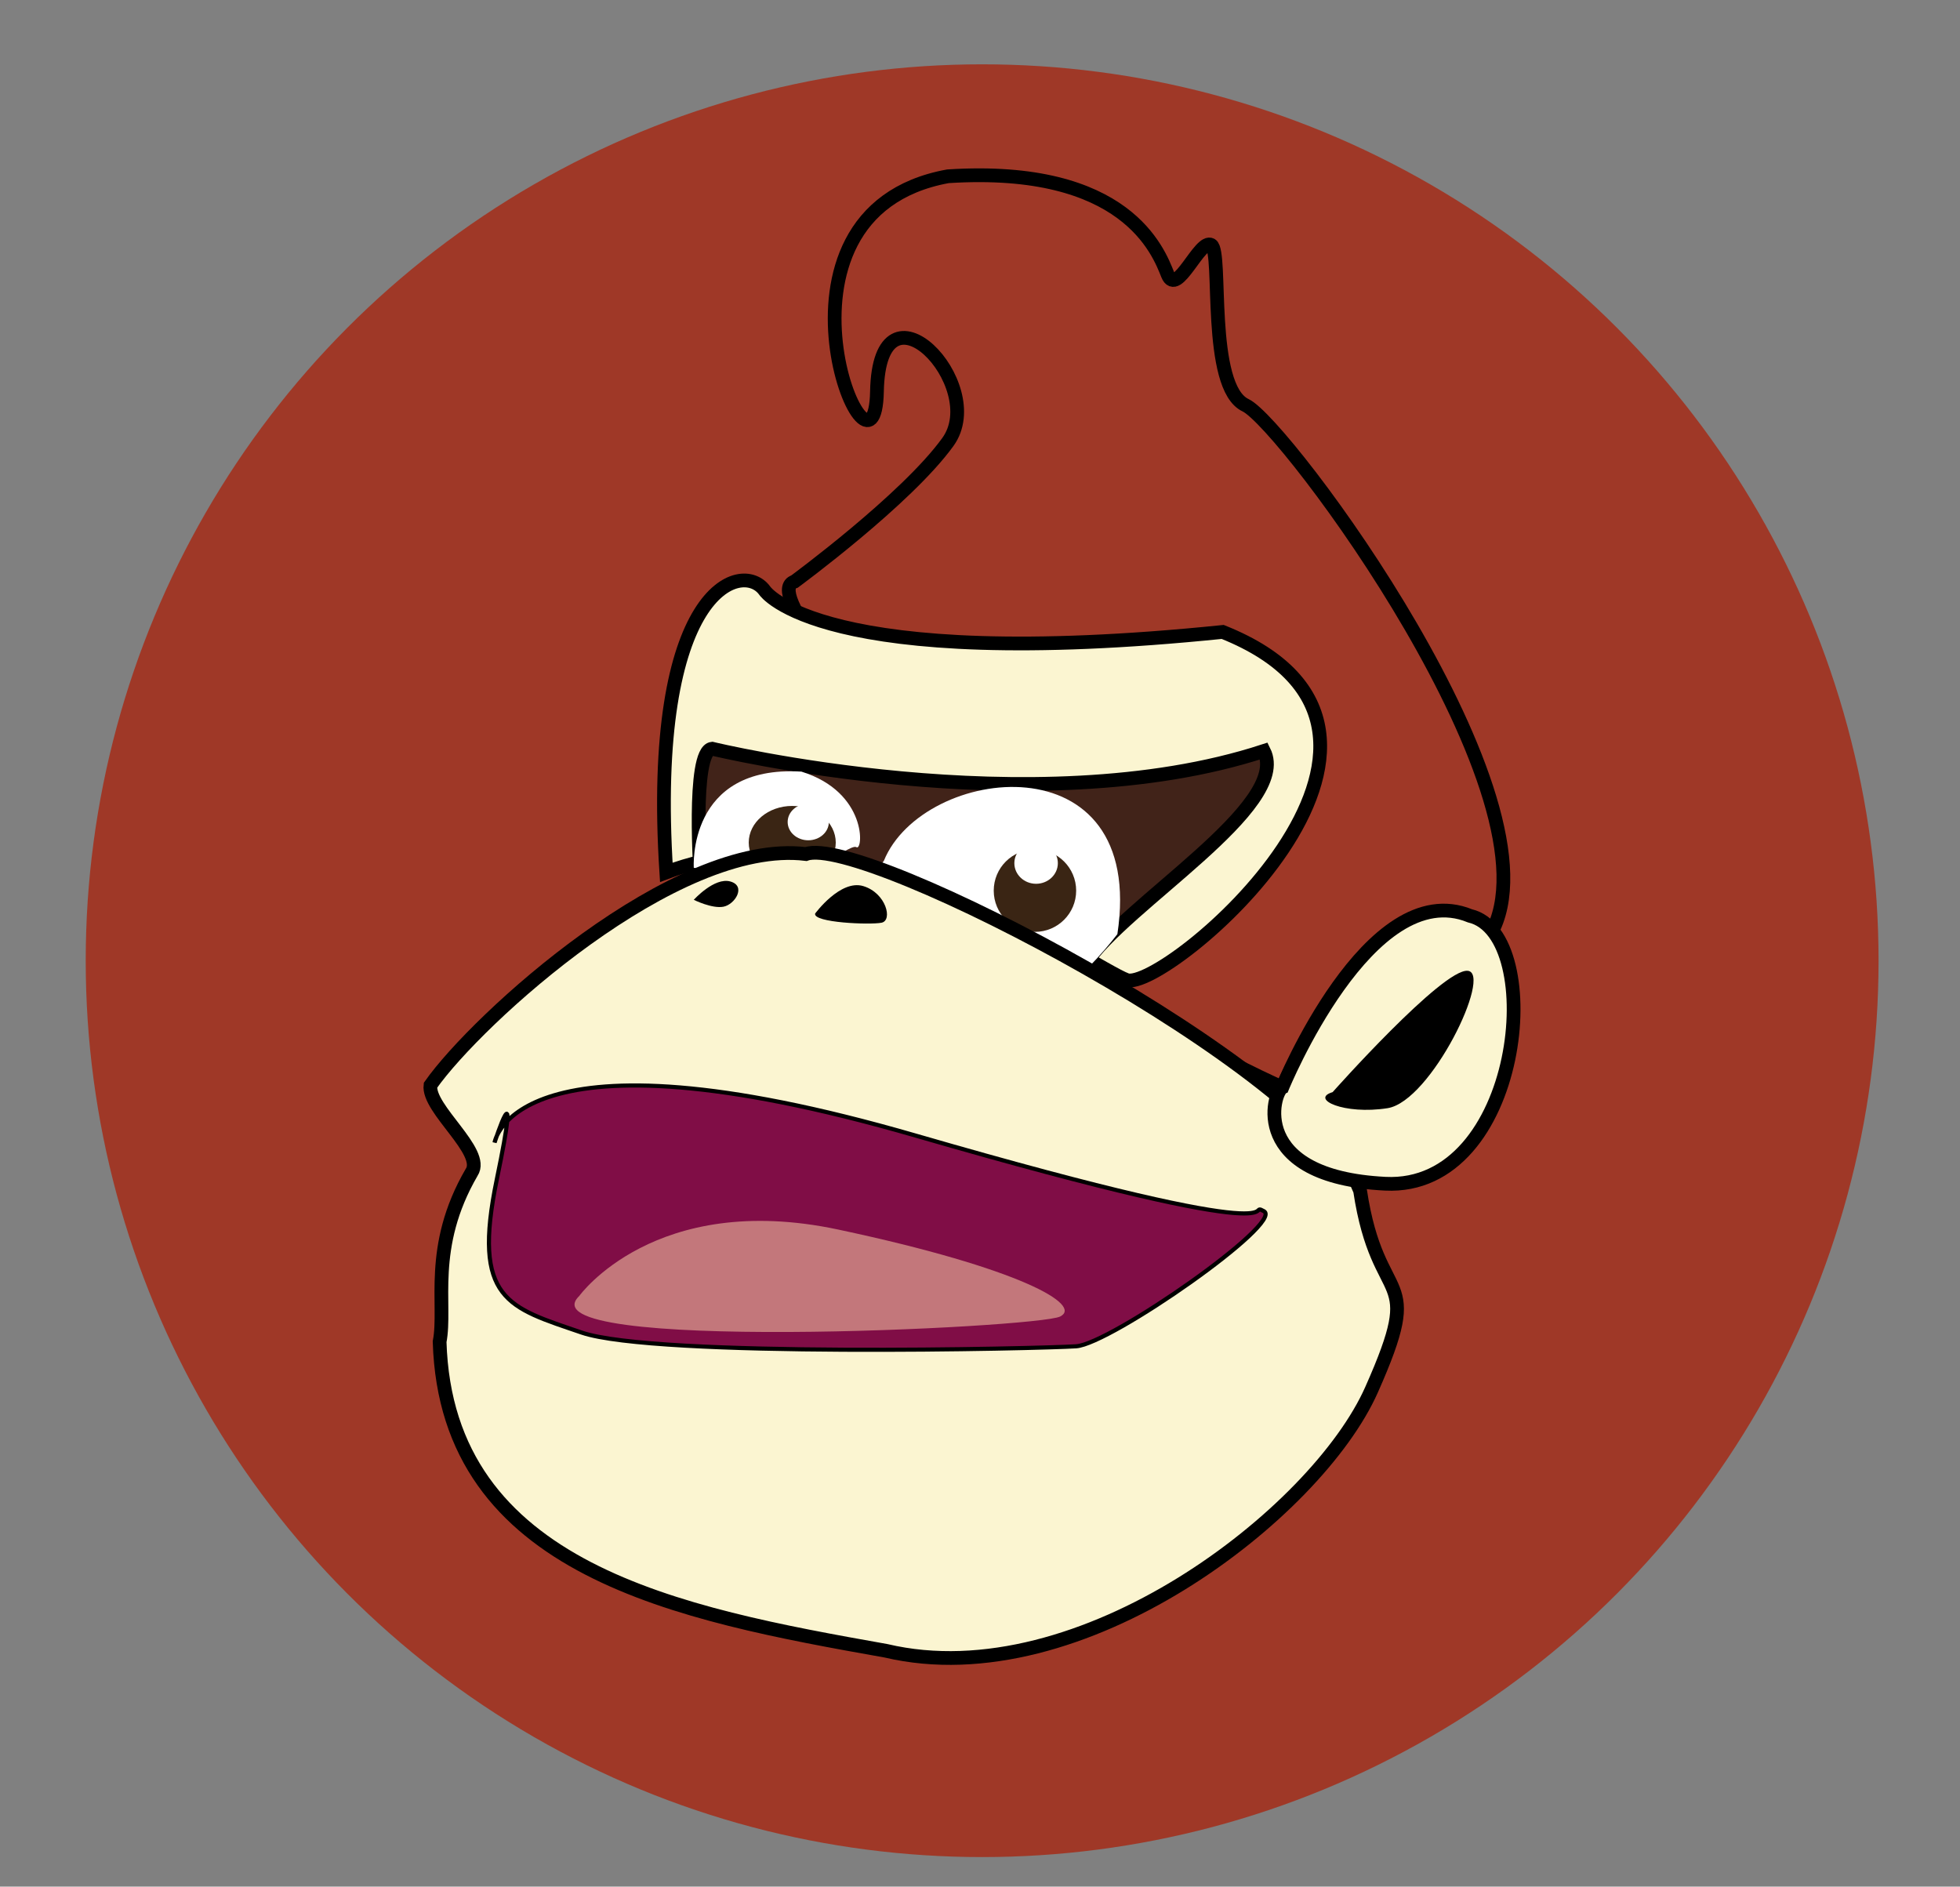 <?xml version="1.0" encoding="utf-8"?>
<!-- Generator: Adobe Illustrator 16.0.3, SVG Export Plug-In . SVG Version: 6.00 Build 0)  -->
<!DOCTYPE svg PUBLIC "-//W3C//DTD SVG 1.1//EN" "http://www.w3.org/Graphics/SVG/1.1/DTD/svg11.dtd">
<svg version="1.1" id="Calque_2" xmlns="http://www.w3.org/2000/svg" xmlns:xlink="http://www.w3.org/1999/xlink" x="0px" y="0px"
	 width="142.667px" height="137.333px" viewBox="0 0 142.667 137.333" enable-background="new 0 0 142.667 137.333"
	 xml:space="preserve">
<rect x="0" y="0" width="142.667" height="137.333" fill="#808080" stroke="none"/>
<circle fill="#9F3827" cx="71.489" cy="69.932" r="65.25"/>
<path fill="#9F3827" stroke="#000000" stroke-miterlimit="10" d="M57.833,42.333c0,0,8.167-6,11.167-10.167s-5-12.5-5.167-3.667
	s-9.5-13,5.167-15.667C82,12,84.333,18.333,85,20s2.334-2.667,3.167-2.167s-0.333,10.333,2.5,11.667S114,58.333,108.5,68
	c-6.667-1.833-10.833,1.667-15.167,11.167C74.667,70.5,84.167,70.168,82,71.334C82,71.334,53.666,43.667,57.833,42.333z"/>
<path fill="#FBF5D1" stroke="#000000" stroke-miterlimit="10" d="M55.667,43c0,0,4,6,33.333,3c18.333,7.333-4.333,26.334-7,25.334
	S62.5,58.166,48.5,63.5C47.167,42.833,54,40.667,55.667,43z"/>
<path fill="#412319" stroke="#000000" stroke-miterlimit="10" d="M51.833,54.5c0,0,23.334,5.667,40.167,0.167
	c2,4-10.167,11.167-13,15.5S51,64,51,64S50.333,54.667,51.833,54.5z"/>
<path fill="#FFFFFF" d="M50.5,63.167c0,0-0.5-7.5,7.833-7c4.833,1.5,4.5,5.833,4,5.5s-5,3.333-5,3.333L50.5,63.167z"/>
<ellipse fill="#3A2514" cx="57.667" cy="61.333" rx="3.167" ry="2.667"/>
<path fill="#FFFFFF" d="M64.333,62.667c2.833-7,19.166-9,17,5.333c0,0-2.816,3.67-3.5,3.167C67.666,63.666,62,65.333,64.333,62.667z
	"/>
<circle fill="#3A2514" cx="75.333" cy="64.833" r="3"/>
<path fill="#FBF5D1" stroke="#000000" stroke-miterlimit="10" d="M31.333,79c3.375-4.813,17.833-18,27.333-16.833
	c4.167-1.5,36.833,15.5,40.333,24.5c1.333,8.833,4.833,5.5,0.833,14.5s-21.167,22.334-35.333,19c-15-2.667-32-5.833-32.5-22.5
	c0.521-2.667-0.854-6.854,2.333-12.334C35.333,83.833,31.114,80.723,31.333,79z"/>
<path fill="#800D46" stroke="#000000" stroke-width="0.3" stroke-miterlimit="10" d="M36,83.167c0,0,1.333-9,30.667-0.5
	S90.5,87.334,92,88.167S80.833,97.833,78.333,98s-30.667,0.833-36-1s-8-2.334-6.167-11.167S36,83.167,36,83.167z"/>
<path fill="#C3777B" d="M42.167,94.333c0,0,5.5-7.666,18.833-4.833s17.834,5.499,16.167,6.333S37.833,98.499,42.167,94.333z"/>
<path fill="#FBF5D1" stroke="#000000" stroke-miterlimit="10" d="M93.333,79.167c0,0,6.334-15.5,13.667-12.5
	c5.667,1.333,3.833,20-6.167,19.5S92.666,79.501,93.333,79.167z"/>
<path d="M97,79.5c0,0,7.999-8.999,9.833-8.833s-2.666,9.5-5.833,10S95.333,80,97,79.5z"/>
<ellipse fill="#FFFFFF" cx="75.417" cy="62.833" rx="1.583" ry="1.5"/>
<ellipse fill="#FFFFFF" cx="58.833" cy="59.833" rx="1.5" ry="1.333"/>
<path d="M59.333,66.5c0,0,1.833-2.5,3.5-2S65,67,64.167,67.167S59.166,67.167,59.333,66.5z"/>
<path d="M50.5,65.5c0,0,1.5-1.667,2.667-1.333s0.333,1.667-0.5,1.833S50.5,65.5,50.5,65.5z"/>
</svg>

